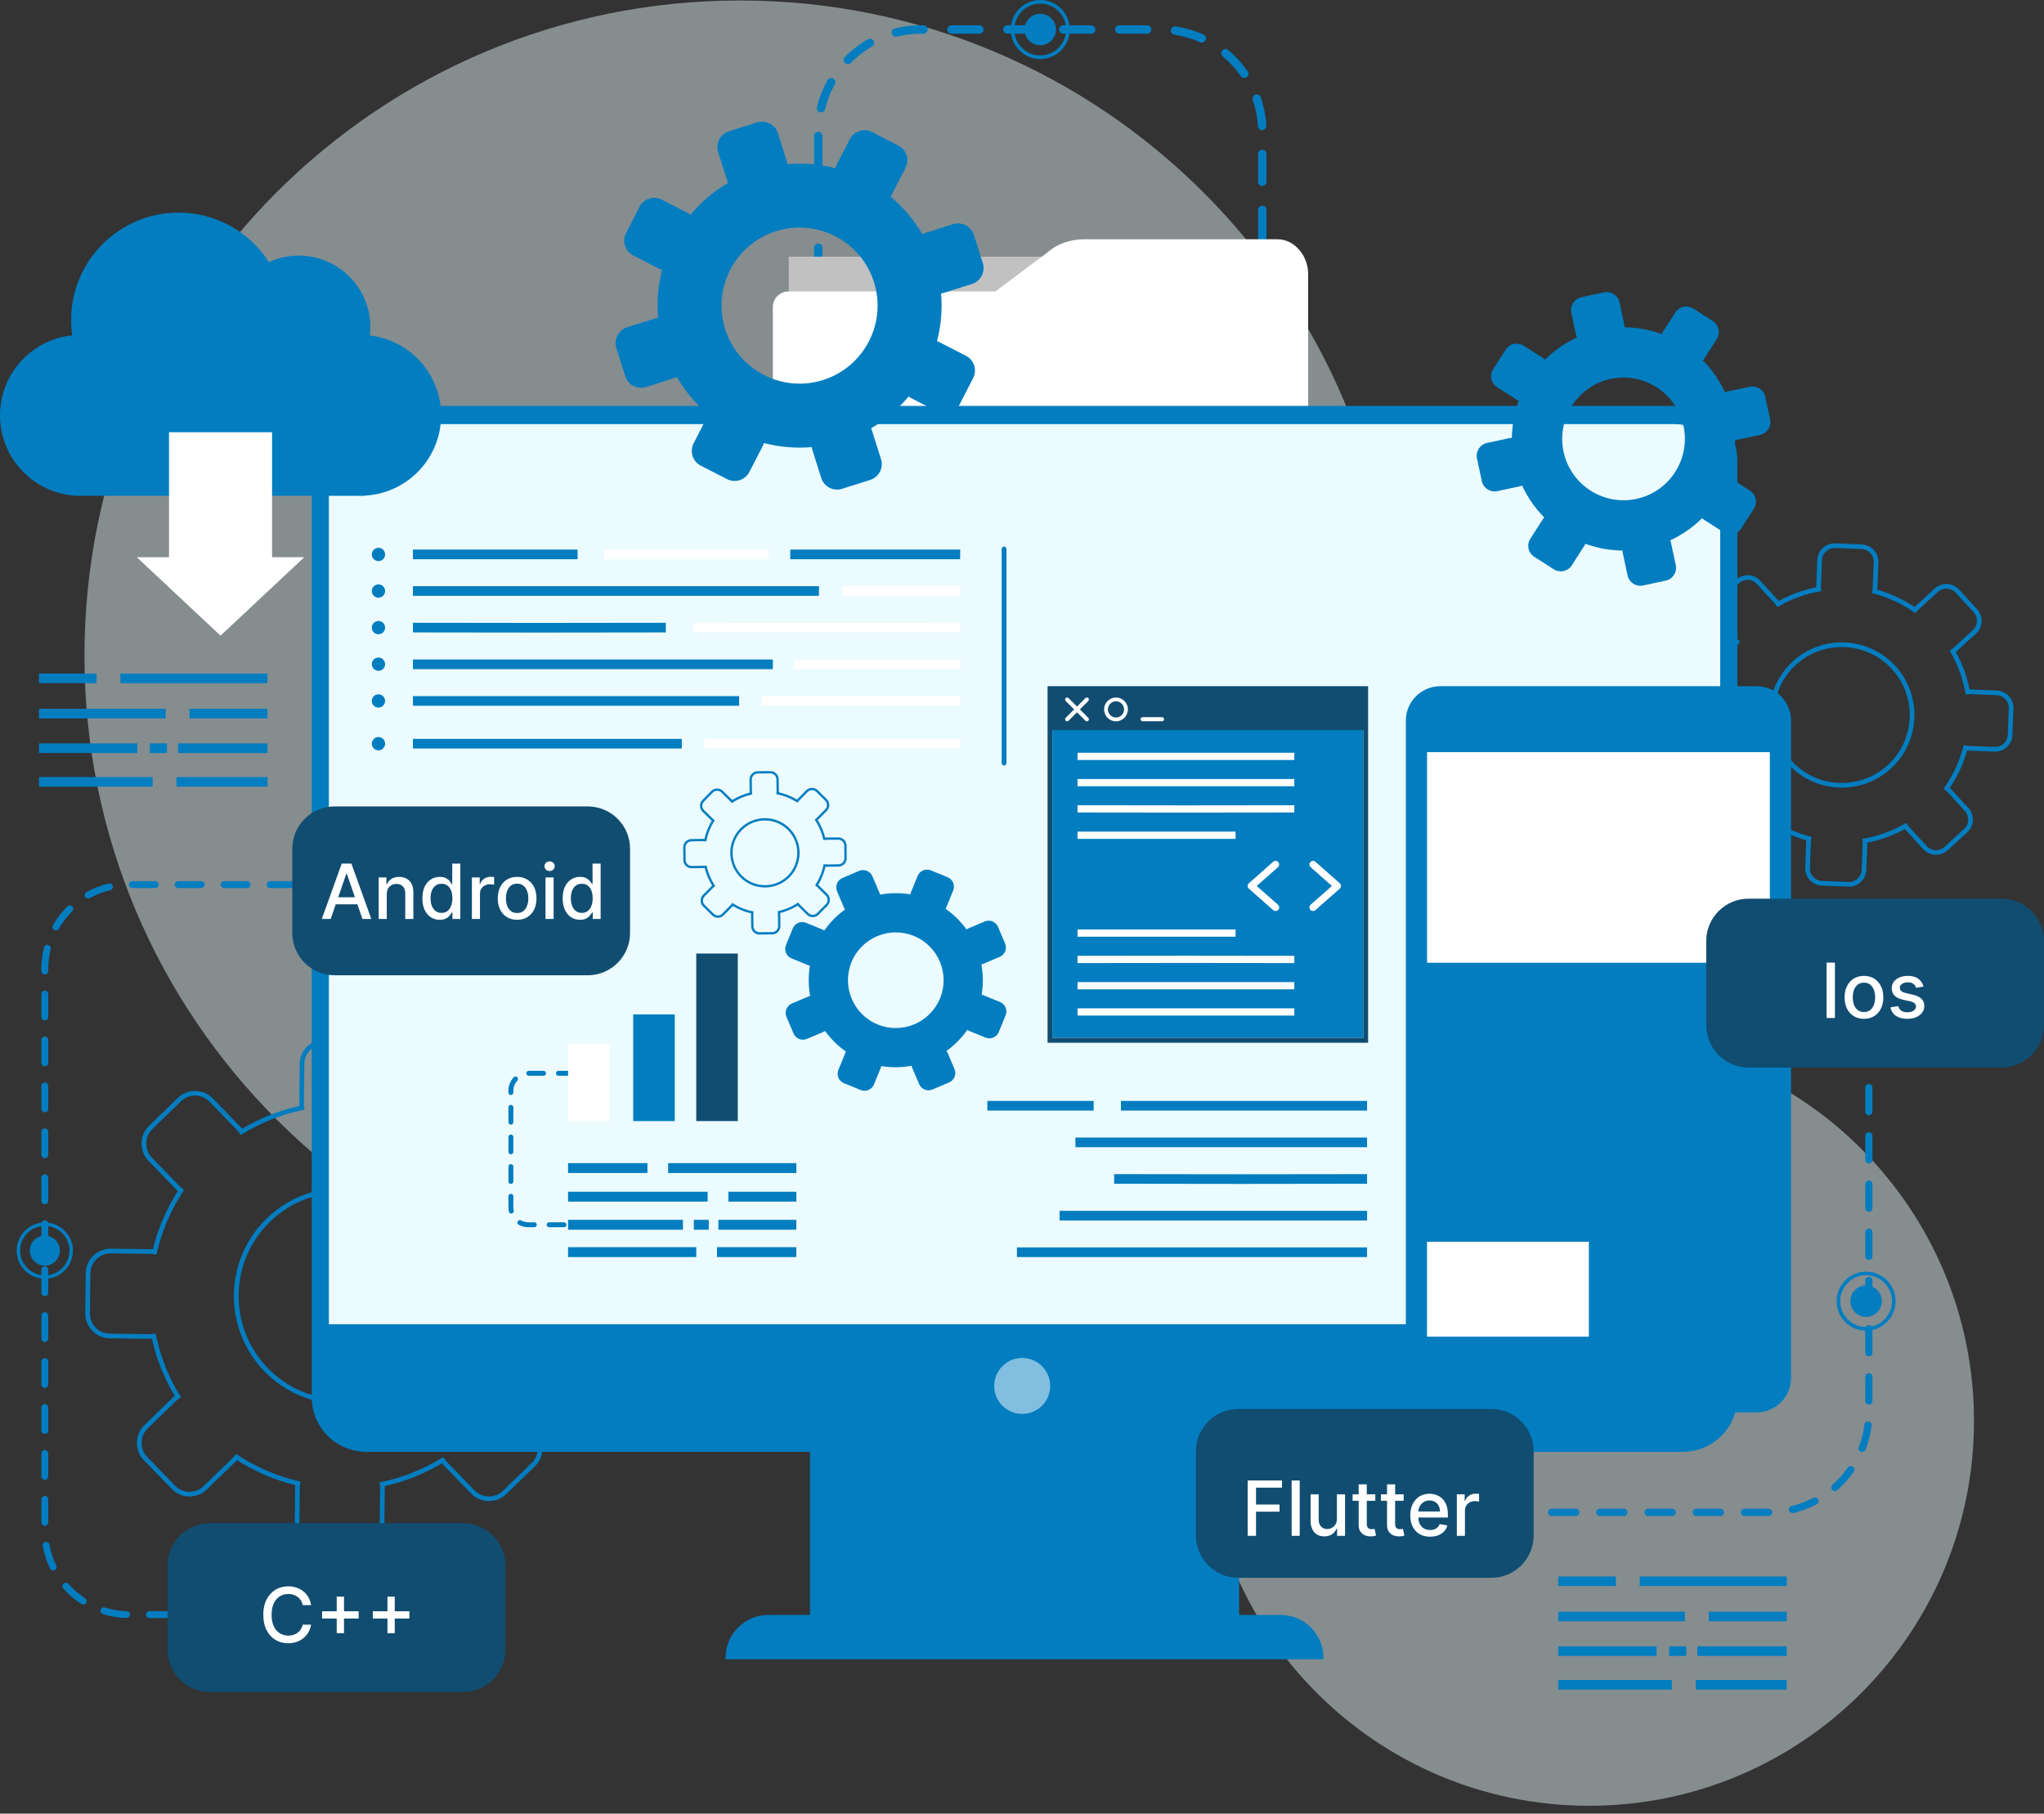 <svg width="151" height="134" viewBox="0 0 151 134" fill="none" xmlns="http://www.w3.org/2000/svg">
<rect x="0" y="0" width="151" height="134" fill="#333333" stroke="none"/>
<g opacity="0.45">
<path d="M117.394 133.42C133.098 133.42 145.828 120.689 145.828 104.985C145.828 89.281 133.098 76.551 117.394 76.551C101.69 76.551 88.959 89.281 88.959 104.985C88.959 120.689 101.69 133.42 117.394 133.42Z" fill="#EBFBFF"/>
<path d="M54.665 96.885C81.41 96.885 103.09 75.205 103.09 48.46C103.09 21.716 81.41 0.035 54.665 0.035C27.921 0.035 6.24 21.716 6.24 48.46C6.24 75.205 27.921 96.885 54.665 96.885Z" fill="#EBFBFF"/>
</g>
<path d="M143.042 43.608L141.597 44.932C141.548 44.976 141.506 45.024 141.468 45.074C140.55 44.434 139.54 43.974 138.49 43.697C138.503 43.633 138.514 43.569 138.516 43.503L138.593 41.544C138.617 40.935 138.14 40.42 137.531 40.396L135.573 40.319C134.964 40.295 134.448 40.772 134.424 41.381L134.347 43.34C134.345 43.405 134.35 43.47 134.359 43.534C133.319 43.723 132.303 44.087 131.358 44.629C131.324 44.576 131.286 44.525 131.243 44.477L129.919 43.031C129.507 42.581 128.806 42.55 128.356 42.962L126.911 44.286C126.461 44.697 126.43 45.398 126.842 45.848L128.166 47.294C128.21 47.342 128.258 47.384 128.308 47.423C127.668 48.341 127.208 49.35 126.931 50.401C126.868 50.387 126.803 50.377 126.737 50.374L124.779 50.297C124.486 50.286 124.205 50.389 123.989 50.587C123.987 50.588 123.986 50.589 123.985 50.59C123.768 50.791 123.642 51.064 123.63 51.359L123.554 53.318C123.53 53.927 124.006 54.442 124.616 54.466L126.574 54.543C126.64 54.546 126.705 54.54 126.768 54.531C126.957 55.572 127.322 56.587 127.864 57.532C127.811 57.565 127.759 57.603 127.711 57.648L126.265 58.971C125.816 59.383 125.785 60.084 126.197 60.534L127.52 61.979C127.932 62.429 128.633 62.46 129.083 62.048L130.529 60.724C130.577 60.68 130.619 60.632 130.657 60.582C131.576 61.223 132.585 61.682 133.636 61.96C133.623 62.023 133.612 62.087 133.609 62.153L133.532 64.112C133.521 64.407 133.625 64.689 133.825 64.906C134.026 65.123 134.299 65.249 134.594 65.26L136.552 65.337C136.855 65.349 137.134 65.237 137.342 65.047C137.552 64.855 137.689 64.582 137.701 64.275L137.778 62.317C137.781 62.25 137.775 62.186 137.766 62.122C138.806 61.933 139.822 61.569 140.766 61.027C140.801 61.08 140.838 61.132 140.883 61.18L142.206 62.625C142.618 63.075 143.319 63.106 143.769 62.694L145.214 61.37C145.664 60.959 145.695 60.258 145.283 59.808L143.959 58.362C143.915 58.314 143.867 58.272 143.817 58.233C144.458 57.315 144.917 56.305 145.195 55.255C145.258 55.268 145.322 55.279 145.388 55.282L147.347 55.359C147.65 55.37 147.929 55.259 148.137 55.069C148.347 54.876 148.483 54.603 148.495 54.297L148.572 52.338C148.596 51.729 148.12 51.214 147.51 51.19L145.552 51.113C145.486 51.11 145.421 51.115 145.357 51.124C145.168 50.084 144.804 49.069 144.262 48.124C144.315 48.09 144.367 48.052 144.415 48.008L145.86 46.685C146.31 46.273 146.341 45.572 145.929 45.122L144.605 43.677C144.193 43.227 143.492 43.197 143.042 43.608ZM139.57 56.659C137.458 58.594 134.165 58.449 132.231 56.336C130.297 54.224 130.441 50.932 132.554 48.997C134.666 47.063 137.958 47.208 139.893 49.32C141.827 51.433 141.682 54.725 139.57 56.659Z" stroke="#027DC0" stroke-width="0.345" stroke-miterlimit="10"/>
<path d="M28.78 119.55H28.018C27.877 119.55 27.763 119.435 27.763 119.295C27.763 119.154 27.877 119.04 28.018 119.04H28.78C28.92 119.04 29.034 119.154 29.034 119.295C29.034 119.435 28.92 119.55 28.78 119.55ZM26.321 119.55H24.623C24.483 119.55 24.369 119.435 24.369 119.295C24.369 119.154 24.483 119.04 24.623 119.04H26.321C26.461 119.04 26.576 119.154 26.576 119.295C26.576 119.435 26.461 119.55 26.321 119.55ZM22.926 119.55H21.228C21.088 119.55 20.974 119.435 20.974 119.295C20.974 119.154 21.088 119.04 21.228 119.04H22.926C23.067 119.04 23.181 119.154 23.181 119.295C23.181 119.435 23.067 119.55 22.926 119.55ZM19.531 119.55H17.834C17.693 119.55 17.579 119.435 17.579 119.295C17.579 119.154 17.693 119.04 17.834 119.04H19.531C19.672 119.04 19.786 119.154 19.786 119.295C19.786 119.435 19.672 119.55 19.531 119.55ZM16.136 119.55H14.438C14.298 119.55 14.184 119.435 14.184 119.295C14.184 119.154 14.298 119.04 14.438 119.04H16.136C16.277 119.04 16.391 119.154 16.391 119.295C16.391 119.435 16.277 119.55 16.136 119.55ZM12.741 119.55H11.044C10.903 119.55 10.789 119.435 10.789 119.295C10.789 119.154 10.903 119.04 11.044 119.04H12.741C12.882 119.04 12.996 119.154 12.996 119.295C12.996 119.435 12.882 119.55 12.741 119.55ZM9.346 119.547C9.344 119.547 9.342 119.547 9.339 119.547C8.747 119.53 8.163 119.434 7.602 119.259C7.467 119.218 7.393 119.075 7.434 118.94C7.476 118.806 7.617 118.731 7.753 118.773C8.27 118.934 8.808 119.023 9.353 119.038C9.494 119.042 9.605 119.159 9.601 119.3C9.597 119.437 9.484 119.547 9.346 119.547ZM6.146 118.552C6.098 118.552 6.05 118.539 6.007 118.511C5.514 118.191 5.065 117.804 4.674 117.361C4.581 117.256 4.591 117.095 4.696 117.002C4.801 116.909 4.962 116.918 5.055 117.024C5.416 117.432 5.829 117.788 6.285 118.083C6.402 118.16 6.436 118.318 6.359 118.436C6.311 118.511 6.229 118.552 6.146 118.552ZM3.927 116.039C3.832 116.039 3.741 115.986 3.697 115.895C3.441 115.363 3.258 114.799 3.155 114.219C3.13 114.081 3.222 113.949 3.361 113.924C3.498 113.901 3.631 113.991 3.656 114.13C3.751 114.664 3.919 115.183 4.156 115.673C4.217 115.8 4.164 115.952 4.037 116.013C4.002 116.031 3.964 116.039 3.927 116.039ZM3.309 112.738C3.169 112.738 3.055 112.624 3.055 112.483V110.786C3.055 110.645 3.169 110.531 3.309 110.531C3.45 110.531 3.564 110.645 3.564 110.786V112.483C3.564 112.624 3.45 112.738 3.309 112.738ZM3.309 109.343C3.169 109.343 3.055 109.229 3.055 109.088V107.391C3.055 107.25 3.169 107.136 3.309 107.136C3.45 107.136 3.564 107.25 3.564 107.391V109.088C3.564 109.229 3.45 109.343 3.309 109.343ZM3.309 105.948C3.169 105.948 3.055 105.834 3.055 105.693V103.996C3.055 103.855 3.169 103.741 3.309 103.741C3.45 103.741 3.564 103.855 3.564 103.996V105.693C3.564 105.834 3.45 105.948 3.309 105.948ZM3.309 102.553C3.169 102.553 3.055 102.439 3.055 102.298V100.601C3.055 100.46 3.169 100.346 3.309 100.346C3.45 100.346 3.564 100.46 3.564 100.601V102.298C3.564 102.439 3.45 102.553 3.309 102.553ZM3.309 99.158C3.169 99.158 3.055 99.044 3.055 98.903V97.206C3.055 97.065 3.169 96.951 3.309 96.951C3.45 96.951 3.564 97.065 3.564 97.206V98.903C3.564 99.044 3.45 99.158 3.309 99.158ZM3.309 95.763C3.169 95.763 3.055 95.649 3.055 95.509V93.811C3.055 93.671 3.169 93.556 3.309 93.556C3.45 93.556 3.564 93.671 3.564 93.811V95.509C3.564 95.65 3.45 95.763 3.309 95.763ZM3.309 92.368C3.169 92.368 3.055 92.254 3.055 92.114V90.416C3.055 90.276 3.169 90.162 3.309 90.162C3.45 90.162 3.564 90.276 3.564 90.416V92.114C3.564 92.255 3.45 92.368 3.309 92.368ZM3.309 88.974C3.169 88.974 3.055 88.86 3.055 88.719V87.022C3.055 86.881 3.169 86.767 3.309 86.767C3.45 86.767 3.564 86.881 3.564 87.022V88.719C3.564 88.86 3.45 88.974 3.309 88.974ZM3.309 85.579C3.169 85.579 3.055 85.465 3.055 85.324V83.627C3.055 83.486 3.169 83.372 3.309 83.372C3.45 83.372 3.564 83.486 3.564 83.627V85.324C3.564 85.465 3.45 85.579 3.309 85.579ZM3.309 82.184C3.169 82.184 3.055 82.07 3.055 81.929V80.232C3.055 80.091 3.169 79.977 3.309 79.977C3.45 79.977 3.564 80.091 3.564 80.232V81.929C3.564 82.07 3.45 82.184 3.309 82.184ZM3.309 78.789C3.169 78.789 3.055 78.675 3.055 78.534V76.837C3.055 76.696 3.169 76.582 3.309 76.582C3.45 76.582 3.564 76.696 3.564 76.837V78.534C3.564 78.675 3.45 78.789 3.309 78.789ZM3.309 75.394C3.169 75.394 3.055 75.28 3.055 75.139V73.442C3.055 73.301 3.169 73.187 3.309 73.187C3.45 73.187 3.564 73.301 3.564 73.442V75.139C3.564 75.28 3.45 75.394 3.309 75.394ZM3.309 71.999C3.169 71.999 3.055 71.885 3.055 71.745V71.573C3.055 71.041 3.119 70.512 3.247 70.001C3.281 69.865 3.422 69.782 3.556 69.816C3.692 69.85 3.775 69.988 3.741 70.124C3.624 70.595 3.564 71.082 3.564 71.573V71.744C3.564 71.885 3.45 71.999 3.309 71.999ZM4.125 68.748C4.082 68.748 4.039 68.737 3.999 68.715C3.877 68.645 3.834 68.489 3.904 68.367C4.196 67.856 4.557 67.386 4.977 66.971C5.078 66.872 5.238 66.873 5.337 66.973C5.436 67.073 5.436 67.234 5.335 67.333C4.948 67.716 4.615 68.149 4.346 68.619C4.299 68.702 4.213 68.748 4.125 68.748ZM6.51 66.391C6.42 66.391 6.333 66.344 6.287 66.261C6.219 66.138 6.263 65.983 6.386 65.914C6.902 65.627 7.455 65.413 8.029 65.277C8.167 65.246 8.302 65.329 8.335 65.466C8.367 65.603 8.283 65.74 8.146 65.773C7.618 65.898 7.109 66.095 6.633 66.359C6.594 66.381 6.552 66.391 6.51 66.391ZM48.812 65.613H47.115C46.974 65.613 46.86 65.499 46.86 65.358C46.86 65.218 46.974 65.103 47.115 65.103H48.812C48.953 65.103 49.067 65.218 49.067 65.358C49.067 65.499 48.953 65.613 48.812 65.613ZM45.418 65.613H43.72C43.58 65.613 43.466 65.499 43.466 65.358C43.466 65.218 43.58 65.103 43.72 65.103H45.418C45.559 65.103 45.673 65.218 45.673 65.358C45.672 65.499 45.558 65.613 45.418 65.613ZM42.023 65.613H40.325C40.185 65.613 40.071 65.499 40.071 65.358C40.071 65.218 40.185 65.103 40.325 65.103H42.023C42.163 65.103 42.278 65.218 42.278 65.358C42.277 65.499 42.163 65.613 42.023 65.613ZM38.628 65.613H36.931C36.79 65.613 36.676 65.499 36.676 65.358C36.676 65.218 36.79 65.103 36.931 65.103H38.628C38.769 65.103 38.883 65.218 38.883 65.358C38.883 65.499 38.769 65.613 38.628 65.613ZM35.233 65.613H33.536C33.395 65.613 33.281 65.499 33.281 65.358C33.281 65.218 33.395 65.103 33.536 65.103H35.233C35.374 65.103 35.488 65.218 35.488 65.358C35.488 65.499 35.374 65.613 35.233 65.613ZM31.838 65.613H30.141C30 65.613 29.886 65.499 29.886 65.358C29.886 65.218 30 65.103 30.141 65.103H31.838C31.979 65.103 32.093 65.218 32.093 65.358C32.093 65.499 31.979 65.613 31.838 65.613ZM28.443 65.613H26.746C26.605 65.613 26.491 65.499 26.491 65.358C26.491 65.218 26.605 65.103 26.746 65.103H28.443C28.584 65.103 28.698 65.218 28.698 65.358C28.698 65.499 28.584 65.613 28.443 65.613ZM25.048 65.613H23.351C23.21 65.613 23.096 65.499 23.096 65.358C23.096 65.218 23.21 65.103 23.351 65.103H25.048C25.189 65.103 25.303 65.218 25.303 65.358C25.303 65.499 25.189 65.613 25.048 65.613ZM21.653 65.613H19.956C19.815 65.613 19.701 65.499 19.701 65.358C19.701 65.218 19.815 65.103 19.956 65.103H21.653C21.794 65.103 21.908 65.218 21.908 65.358C21.908 65.499 21.794 65.613 21.653 65.613ZM18.258 65.613H16.561C16.42 65.613 16.306 65.499 16.306 65.358C16.306 65.218 16.42 65.103 16.561 65.103H18.258C18.399 65.103 18.513 65.218 18.513 65.358C18.513 65.499 18.399 65.613 18.258 65.613ZM14.864 65.613H13.166C13.025 65.613 12.911 65.499 12.911 65.358C12.911 65.218 13.025 65.103 13.166 65.103H14.864C15.004 65.103 15.118 65.218 15.118 65.358C15.118 65.499 15.004 65.613 14.864 65.613ZM11.469 65.613H9.771C9.63 65.613 9.516 65.499 9.516 65.358C9.516 65.218 9.63 65.103 9.771 65.103H11.469C11.609 65.103 11.723 65.218 11.723 65.358C11.723 65.499 11.609 65.613 11.469 65.613Z" fill="#027DC0"/>
<path d="M3.311 93.512C3.923 93.512 4.42 93.015 4.42 92.402C4.42 91.79 3.923 91.293 3.311 91.293C2.698 91.293 2.201 91.79 2.201 92.402C2.201 93.015 2.698 93.512 3.311 93.512Z" fill="#027DC0"/>
<path d="M3.31 94.483C2.163 94.483 1.23 93.55 1.23 92.404C1.23 91.257 2.163 90.324 3.31 90.324C4.456 90.324 5.389 91.257 5.389 92.404C5.389 93.55 4.456 94.483 3.31 94.483ZM3.31 90.579C2.304 90.579 1.485 91.397 1.485 92.403C1.485 93.409 2.304 94.228 3.31 94.228C4.316 94.228 5.134 93.409 5.134 92.403C5.134 91.397 4.316 90.579 3.31 90.579Z" fill="#027DC0"/>
<path d="M60.452 57.852C60.282 57.852 60.143 57.713 60.143 57.542V55.477C60.143 55.306 60.282 55.167 60.452 55.167C60.623 55.167 60.762 55.306 60.762 55.477V57.542C60.762 57.713 60.623 57.852 60.452 57.852ZM60.452 53.721C60.282 53.721 60.143 53.582 60.143 53.411V51.346C60.143 51.175 60.282 51.036 60.452 51.036C60.623 51.036 60.762 51.175 60.762 51.346V53.411C60.762 53.582 60.623 53.721 60.452 53.721ZM60.452 49.59C60.282 49.59 60.143 49.452 60.143 49.281V47.215C60.143 47.044 60.282 46.906 60.452 46.906C60.623 46.906 60.762 47.044 60.762 47.215V49.281C60.762 49.452 60.623 49.59 60.452 49.59ZM60.452 45.46C60.282 45.46 60.143 45.321 60.143 45.15V43.085C60.143 42.914 60.282 42.775 60.452 42.775C60.623 42.775 60.762 42.914 60.762 43.085V45.15C60.762 45.321 60.623 45.46 60.452 45.46ZM60.452 41.33C60.282 41.33 60.143 41.191 60.143 41.02V38.955C60.143 38.783 60.282 38.645 60.452 38.645C60.623 38.645 60.762 38.783 60.762 38.955V41.02C60.762 41.191 60.623 41.33 60.452 41.33ZM60.452 37.199C60.282 37.199 60.143 37.06 60.143 36.889V34.824C60.143 34.653 60.282 34.514 60.452 34.514C60.623 34.514 60.762 34.653 60.762 34.824V36.889C60.762 37.06 60.623 37.199 60.452 37.199ZM93.251 33.478C93.08 33.478 92.941 33.34 92.941 33.169V32.022C92.941 31.851 93.08 31.712 93.251 31.712C93.422 31.712 93.561 31.851 93.561 32.022V33.169C93.561 33.34 93.422 33.478 93.251 33.478ZM60.452 33.069C60.282 33.069 60.143 32.93 60.143 32.759V30.694C60.143 30.523 60.282 30.384 60.452 30.384C60.623 30.384 60.762 30.523 60.762 30.694V32.759C60.762 32.93 60.623 33.069 60.452 33.069ZM93.251 30.267C93.08 30.267 92.941 30.128 92.941 29.957V27.892C92.941 27.721 93.08 27.582 93.251 27.582C93.422 27.582 93.561 27.721 93.561 27.892V29.957C93.561 30.128 93.422 30.267 93.251 30.267ZM60.452 28.938C60.282 28.938 60.143 28.799 60.143 28.628V26.563C60.143 26.392 60.282 26.253 60.452 26.253C60.623 26.253 60.762 26.392 60.762 26.563V28.628C60.762 28.799 60.623 28.938 60.452 28.938ZM93.251 26.136C93.08 26.136 92.941 25.997 92.941 25.826V23.761C92.941 23.59 93.08 23.451 93.251 23.451C93.422 23.451 93.561 23.59 93.561 23.761V25.826C93.561 25.998 93.422 26.136 93.251 26.136ZM60.452 24.808C60.282 24.808 60.143 24.669 60.143 24.498V22.432C60.143 22.261 60.282 22.122 60.452 22.122C60.623 22.122 60.762 22.261 60.762 22.432V24.498C60.762 24.669 60.623 24.808 60.452 24.808ZM93.251 22.006C93.08 22.006 92.941 21.867 92.941 21.696V19.631C92.941 19.46 93.08 19.321 93.251 19.321C93.422 19.321 93.561 19.46 93.561 19.631V21.696C93.561 21.867 93.422 22.006 93.251 22.006ZM60.452 20.677C60.282 20.677 60.143 20.538 60.143 20.367V18.302C60.143 18.131 60.282 17.992 60.452 17.992C60.623 17.992 60.762 18.131 60.762 18.302V20.367C60.762 20.538 60.623 20.677 60.452 20.677ZM93.251 17.875C93.08 17.875 92.941 17.736 92.941 17.565V15.5C92.941 15.329 93.08 15.19 93.251 15.19C93.422 15.19 93.561 15.329 93.561 15.5V17.565C93.561 17.737 93.422 17.875 93.251 17.875ZM60.452 16.547C60.282 16.547 60.143 16.408 60.143 16.237V14.171C60.143 14.001 60.282 13.862 60.452 13.862C60.623 13.862 60.762 14.001 60.762 14.171V16.237C60.762 16.408 60.623 16.547 60.452 16.547ZM93.251 13.745C93.08 13.745 92.941 13.606 92.941 13.435V11.37C92.941 11.199 93.08 11.06 93.251 11.06C93.422 11.06 93.561 11.199 93.561 11.37V13.435C93.561 13.606 93.422 13.745 93.251 13.745ZM60.452 12.416C60.282 12.416 60.143 12.277 60.143 12.106V10.041C60.143 9.87 60.282 9.731 60.452 9.731C60.623 9.731 60.762 9.87 60.762 10.041V12.106C60.762 12.277 60.623 12.416 60.452 12.416ZM93.238 9.615C93.075 9.615 92.938 9.487 92.929 9.322C92.891 8.66 92.764 8.009 92.55 7.385C92.495 7.224 92.581 7.047 92.743 6.992C92.903 6.937 93.081 7.023 93.136 7.185C93.368 7.861 93.507 8.569 93.548 9.287C93.557 9.458 93.427 9.604 93.256 9.614C93.25 9.614 93.244 9.615 93.238 9.615ZM60.656 8.302C60.632 8.302 60.609 8.299 60.584 8.294C60.418 8.254 60.315 8.087 60.355 7.921C60.52 7.222 60.781 6.549 61.13 5.922C61.212 5.772 61.402 5.719 61.551 5.802C61.7 5.885 61.754 6.074 61.671 6.224C61.35 6.801 61.11 7.42 60.957 8.064C60.924 8.206 60.796 8.302 60.656 8.302ZM91.917 5.758C91.818 5.758 91.722 5.712 91.661 5.625C91.285 5.08 90.837 4.59 90.329 4.167C90.198 4.057 90.18 3.862 90.289 3.731C90.399 3.599 90.594 3.582 90.725 3.691C91.276 4.15 91.762 4.682 92.171 5.272C92.268 5.413 92.233 5.606 92.092 5.704C92.039 5.741 91.977 5.758 91.917 5.758ZM62.635 4.736C62.557 4.736 62.478 4.706 62.417 4.646C62.296 4.526 62.295 4.33 62.415 4.208C62.92 3.697 63.492 3.257 64.113 2.902C64.261 2.817 64.451 2.869 64.536 3.018C64.621 3.166 64.569 3.355 64.421 3.44C63.848 3.768 63.321 4.173 62.855 4.644C62.795 4.705 62.715 4.736 62.635 4.736ZM88.782 3.147C88.74 3.147 88.697 3.139 88.656 3.121C88.052 2.85 87.415 2.664 86.761 2.567C86.591 2.542 86.474 2.384 86.5 2.215C86.525 2.046 86.681 1.925 86.852 1.954C87.562 2.059 88.254 2.261 88.909 2.555C89.066 2.625 89.135 2.808 89.066 2.964C89.014 3.079 88.9 3.147 88.782 3.147ZM66.176 2.714C66.037 2.714 65.911 2.619 65.876 2.479C65.834 2.313 65.935 2.145 66.101 2.103C66.722 1.948 67.366 1.869 68.013 1.869H68.222C68.393 1.869 68.532 2.008 68.532 2.179C68.532 2.35 68.393 2.489 68.222 2.489H68.013C67.417 2.489 66.824 2.561 66.251 2.704C66.226 2.71 66.201 2.714 66.176 2.714ZM84.745 2.489H82.679C82.508 2.489 82.37 2.35 82.37 2.179C82.37 2.008 82.508 1.869 82.679 1.869H84.745C84.915 1.869 85.054 2.008 85.054 2.179C85.054 2.35 84.915 2.489 84.745 2.489ZM80.614 2.489H78.549C78.378 2.489 78.239 2.35 78.239 2.179C78.239 2.008 78.378 1.869 78.549 1.869H80.614C80.785 1.869 80.924 2.008 80.924 2.179C80.924 2.35 80.785 2.489 80.614 2.489ZM76.483 2.489H74.418C74.247 2.489 74.108 2.35 74.108 2.179C74.108 2.008 74.247 1.869 74.418 1.869H76.483C76.654 1.869 76.793 2.008 76.793 2.179C76.793 2.35 76.655 2.489 76.483 2.489ZM72.353 2.489H70.288C70.117 2.489 69.978 2.35 69.978 2.179C69.978 2.008 70.117 1.869 70.288 1.869H72.353C72.524 1.869 72.663 2.008 72.663 2.179C72.663 2.35 72.524 2.489 72.353 2.489Z" fill="#027DC0"/>
<path d="M76.847 3.345C77.49 3.345 78.011 2.824 78.011 2.182C78.011 1.539 77.49 1.018 76.847 1.018C76.205 1.018 75.684 1.539 75.684 2.182C75.684 2.824 76.205 3.345 76.847 3.345Z" fill="#027DC0"/>
<path d="M76.849 4.363C75.647 4.363 74.668 3.384 74.668 2.181C74.668 0.978 75.647 0 76.849 0C78.052 0 79.031 0.978 79.031 2.181C79.031 3.384 78.052 4.363 76.849 4.363ZM76.849 0.267C75.794 0.267 74.935 1.126 74.935 2.181C74.935 3.237 75.794 4.096 76.849 4.096C77.905 4.096 78.764 3.237 78.764 2.181C78.764 1.126 77.905 0.267 76.849 0.267Z" fill="#027DC0"/>
<path d="M78.244 18.963H58.27V22.378H78.244V18.963Z" fill="#C1C1C1"/>
<path d="M94.381 17.678H80.103C79.064 17.678 78.078 18.026 77.41 18.631L73.531 21.533H58.25C57.612 21.533 57.094 22.051 57.094 22.69V43.839C57.094 44.478 57.612 44.996 58.25 44.996H95.483C96.121 44.996 96.639 44.478 96.639 43.839V23.406V22.69V20.248C96.639 18.89 95.628 17.678 94.381 17.678Z" fill="white"/>
<path d="M35.371 81.588L33.254 83.641C33.183 83.71 33.121 83.784 33.066 83.861C31.657 82.937 30.119 82.288 28.527 81.916C28.545 81.82 28.558 81.723 28.558 81.624L28.59 78.675C28.6 77.757 27.862 77.002 26.944 76.993L23.994 76.961C23.077 76.951 22.322 77.69 22.312 78.608L22.281 81.557C22.28 81.656 22.291 81.753 22.306 81.849C20.749 82.178 19.237 82.77 17.84 83.625C17.787 83.546 17.727 83.471 17.659 83.4L15.606 81.283C14.967 80.624 13.912 80.607 13.253 81.246L11.135 83.299C10.476 83.938 10.46 84.994 11.099 85.653L13.151 87.77C13.22 87.841 13.294 87.902 13.37 87.958C12.447 89.367 11.798 90.905 11.426 92.497C11.331 92.479 11.233 92.466 11.134 92.465L8.184 92.434C7.743 92.429 7.325 92.595 7.008 92.903C7.006 92.904 7.004 92.906 7.003 92.909C6.685 93.219 6.507 93.636 6.503 94.08L6.471 97.029C6.461 97.947 7.199 98.702 8.117 98.711L11.066 98.743C11.166 98.744 11.263 98.733 11.358 98.717C11.687 100.274 12.279 101.786 13.135 103.183C13.056 103.237 12.98 103.296 12.91 103.364L10.793 105.417C10.133 106.056 10.117 107.112 10.756 107.77L12.809 109.888C13.448 110.547 14.504 110.563 15.162 109.925L17.28 107.872C17.35 107.803 17.412 107.729 17.468 107.653C18.877 108.577 20.416 109.225 22.008 109.597C21.99 109.692 21.976 109.789 21.975 109.889L21.943 112.838C21.939 113.283 22.107 113.703 22.418 114.021C22.729 114.338 23.146 114.516 23.59 114.521L26.539 114.552C26.995 114.557 27.411 114.377 27.715 114.083C28.023 113.784 28.216 113.368 28.221 112.906L28.253 109.957C28.254 109.857 28.242 109.76 28.227 109.665C29.784 109.336 31.296 108.744 32.693 107.889C32.747 107.967 32.806 108.043 32.874 108.113L34.927 110.231C35.566 110.89 36.622 110.906 37.281 110.267L39.398 108.215C40.057 107.576 40.074 106.52 39.435 105.861L37.382 103.743C37.314 103.673 37.24 103.611 37.163 103.556C38.087 102.147 38.735 100.608 39.107 99.016C39.202 99.034 39.299 99.047 39.399 99.048L42.348 99.08C42.804 99.085 43.22 98.905 43.524 98.61C43.832 98.312 44.026 97.895 44.031 97.434L44.063 94.485C44.072 93.567 43.334 92.812 42.416 92.802L39.467 92.771C39.368 92.77 39.271 92.78 39.175 92.796C38.846 91.239 38.254 89.727 37.399 88.33C37.477 88.277 37.553 88.217 37.623 88.149L39.741 86.096C40.4 85.457 40.416 84.402 39.778 83.743L37.725 81.625C37.085 80.966 36.03 80.95 35.371 81.588ZM30.708 101.369C27.613 104.369 22.655 104.292 19.654 101.198C16.654 98.103 16.731 93.145 19.826 90.144C22.921 87.144 27.879 87.221 30.879 90.316C33.879 93.41 33.802 98.368 30.708 101.369Z" stroke="#027DC0" stroke-width="0.345" stroke-miterlimit="10"/>
<path d="M91.537 105.764H59.838V120.959H91.537V105.764Z" fill="#027DC0"/>
<path d="M128.345 34.021V103.244C128.345 105.467 126.543 107.269 124.316 107.269H27.058C24.835 107.269 23.029 105.467 23.029 103.244V34.021C23.029 31.797 24.835 29.992 27.058 29.992H124.316C126.543 29.992 128.345 31.797 128.345 34.021Z" fill="#027DC0"/>
<path opacity="0.5" d="M77.583 102.4C77.583 103.542 76.657 104.468 75.515 104.468C74.373 104.468 73.447 103.542 73.447 102.4C73.447 101.258 74.373 100.332 75.515 100.332C76.657 100.332 77.583 101.258 77.583 102.4Z" fill="white"/>
<path d="M127.081 97.838V34.796C127.081 32.885 125.585 31.336 123.74 31.336H27.636C25.791 31.336 24.295 32.885 24.295 34.796V97.838H127.081Z" fill="#EBFBFF"/>
<path d="M97.773 122.595H53.6V122.489C53.6 120.739 55.019 119.32 56.768 119.32H94.603C96.354 119.32 97.772 120.739 97.772 122.489V122.595H97.773Z" fill="#027DC0"/>
<path d="M32.584 30.69C32.584 27.639 30.283 25.128 27.323 24.789C27.346 24.59 27.36 24.388 27.36 24.182C27.36 21.257 24.989 18.885 22.064 18.885C21.28 18.885 20.538 19.06 19.869 19.366C18.459 17.167 15.995 15.709 13.189 15.709C8.808 15.709 5.256 19.261 5.256 23.642C5.256 24.028 5.285 24.407 5.338 24.778C2.34 25.081 0 27.613 0 30.691C0 33.973 2.661 36.635 5.944 36.635H26.935V36.62C30.079 36.465 32.584 33.873 32.584 30.69Z" fill="#027DC0"/>
<path d="M20.099 41.169V31.934H12.485V41.169H10.105L16.292 46.965L22.479 41.169H20.099Z" fill="white"/>
<path d="M34.204 125.019H15.511C13.782 125.019 12.381 123.618 12.381 121.89V115.673C12.381 113.944 13.782 112.543 15.511 112.543H34.204C35.933 112.543 37.334 113.944 37.334 115.673V121.89C37.334 123.618 35.933 125.019 34.204 125.019Z" fill="#114D71"/>
<path d="M43.415 72.058H24.722C22.993 72.058 21.592 70.657 21.592 68.929V62.712C21.592 60.983 22.993 59.582 24.722 59.582H43.415C45.144 59.582 46.545 60.983 46.545 62.712V68.929C46.545 70.657 45.144 72.058 43.415 72.058Z" fill="#114D71"/>
<path d="M109.282 112.007H108.392C108.245 112.007 108.125 111.887 108.125 111.74C108.125 111.592 108.245 111.473 108.392 111.473H109.282C109.43 111.473 109.549 111.592 109.549 111.74C109.549 111.887 109.43 112.007 109.282 112.007Z" fill="#027DC0"/>
<path d="M130.656 112.006H128.875C128.728 112.006 128.608 111.887 128.608 111.739C128.608 111.592 128.728 111.472 128.875 111.472H130.656C130.804 111.472 130.923 111.592 130.923 111.739C130.923 111.887 130.804 112.006 130.656 112.006ZM127.094 112.006H125.313C125.166 112.006 125.046 111.887 125.046 111.739C125.046 111.592 125.166 111.472 125.313 111.472H127.094C127.241 111.472 127.361 111.592 127.361 111.739C127.361 111.887 127.241 112.006 127.094 112.006ZM123.532 112.006H121.751C121.603 112.006 121.483 111.887 121.483 111.739C121.483 111.592 121.603 111.472 121.751 111.472H123.532C123.679 111.472 123.799 111.592 123.799 111.739C123.799 111.887 123.679 112.006 123.532 112.006ZM119.969 112.006H118.188C118.041 112.006 117.921 111.887 117.921 111.739C117.921 111.592 118.041 111.472 118.188 111.472H119.969C120.117 111.472 120.236 111.592 120.236 111.739C120.237 111.887 120.117 112.006 119.969 112.006ZM116.407 112.006H114.626C114.479 112.006 114.359 111.887 114.359 111.739C114.359 111.592 114.479 111.472 114.626 111.472H116.407C116.555 111.472 116.674 111.592 116.674 111.739C116.674 111.887 116.555 112.006 116.407 112.006ZM112.845 112.006H111.064C110.916 112.006 110.797 111.887 110.797 111.739C110.797 111.592 110.916 111.472 111.064 111.472H112.845C112.993 111.472 113.112 111.592 113.112 111.739C113.112 111.887 112.993 112.006 112.845 112.006ZM132.42 111.799C132.3 111.799 132.19 111.717 132.161 111.595C132.126 111.451 132.214 111.307 132.357 111.272C132.914 111.137 133.453 110.935 133.96 110.67C134.091 110.602 134.252 110.653 134.32 110.784C134.388 110.914 134.338 111.076 134.207 111.144C133.661 111.429 133.081 111.646 132.483 111.791C132.462 111.797 132.441 111.799 132.42 111.799ZM135.549 110.17C135.475 110.17 135.401 110.14 135.348 110.08C135.251 109.969 135.262 109.8 135.373 109.703C135.803 109.324 136.187 108.895 136.515 108.426C136.599 108.305 136.765 108.276 136.887 108.36C137.008 108.445 137.037 108.612 136.953 108.732C136.601 109.236 136.188 109.697 135.726 110.104C135.675 110.148 135.612 110.17 135.549 110.17ZM137.568 107.279C137.536 107.279 137.503 107.273 137.472 107.261C137.335 107.208 137.266 107.053 137.319 106.916C137.525 106.382 137.666 105.824 137.737 105.256C137.756 105.11 137.885 105.006 138.036 105.025C138.182 105.043 138.286 105.177 138.268 105.323C138.191 105.934 138.039 106.534 137.817 107.109C137.777 107.214 137.675 107.279 137.568 107.279ZM138.061 103.779C137.914 103.779 137.794 103.659 137.794 103.512V101.731C137.794 101.583 137.914 101.463 138.061 101.463C138.209 101.463 138.328 101.583 138.328 101.731V103.512C138.329 103.659 138.209 103.779 138.061 103.779ZM138.061 100.216C137.914 100.216 137.794 100.097 137.794 99.949V98.168C137.794 98.021 137.914 97.901 138.061 97.901C138.209 97.901 138.328 98.021 138.328 98.168V99.949C138.329 100.097 138.209 100.216 138.061 100.216ZM138.061 96.654C137.914 96.654 137.794 96.535 137.794 96.387V94.606C137.794 94.459 137.914 94.339 138.061 94.339C138.209 94.339 138.328 94.459 138.328 94.606V96.387C138.329 96.535 138.209 96.654 138.061 96.654ZM138.061 93.092C137.914 93.092 137.794 92.973 137.794 92.825V91.044C137.794 90.896 137.914 90.777 138.061 90.777C138.209 90.777 138.328 90.896 138.328 91.044V92.825C138.329 92.972 138.209 93.092 138.061 93.092ZM138.061 89.53C137.914 89.53 137.794 89.41 137.794 89.263V87.482C137.794 87.334 137.914 87.215 138.061 87.215C138.209 87.215 138.328 87.334 138.328 87.482V89.263C138.329 89.41 138.209 89.53 138.061 89.53ZM138.061 85.968C137.914 85.968 137.794 85.848 137.794 85.701V83.92C137.794 83.772 137.914 83.653 138.061 83.653C138.209 83.653 138.328 83.772 138.328 83.92V85.701C138.329 85.848 138.209 85.968 138.061 85.968ZM138.061 82.405C137.914 82.405 137.794 82.286 137.794 82.138V80.357C137.794 80.209 137.914 80.09 138.061 80.09C138.209 80.09 138.328 80.209 138.328 80.357V82.138C138.329 82.286 138.209 82.405 138.061 82.405Z" fill="#027DC0"/>
<path d="M138.061 78.835C137.913 78.835 137.794 78.715 137.794 78.567V77.944H137.57C137.422 77.944 137.303 77.825 137.303 77.677C137.303 77.53 137.422 77.41 137.57 77.41H138.061C138.209 77.41 138.328 77.53 138.328 77.677V78.567C138.328 78.715 138.209 78.835 138.061 78.835Z" fill="#027DC0"/>
<path d="M129.771 50.701H106.401C104.996 50.701 103.857 51.84 103.857 53.245V101.811C103.857 103.216 104.996 104.354 106.401 104.354H129.771C131.176 104.354 132.314 103.216 132.314 101.811V53.245C132.314 51.84 131.176 50.701 129.771 50.701Z" fill="#027DC0"/>
<path d="M123.312 53.501H110.457C110.234 53.501 110.053 53.32 110.053 53.097V53.045C110.053 52.822 110.234 52.641 110.457 52.641H123.312C123.535 52.641 123.716 52.822 123.716 53.045V53.097C123.716 53.32 123.535 53.501 123.312 53.501Z" fill="#027DC0"/>
<path d="M126.12 53.069C126.12 53.306 125.927 53.499 125.69 53.499C125.452 53.499 125.26 53.306 125.26 53.069C125.26 52.831 125.452 52.639 125.69 52.639C125.927 52.639 126.12 52.831 126.12 53.069Z" fill="#027DC0"/>
<path d="M130.748 55.572H105.424V71.133H130.748V55.572Z" fill="white"/>
<path d="M122.891 62.075L121.034 64.296L116.23 58.549L108.197 68.158H117.806H124.262H127.976L122.891 62.075Z" fill="white"/>
<path d="M117.378 91.746H105.422V98.759H117.378V91.746Z" fill="white"/>
<path d="M113.67 94.472L112.793 95.52L110.525 92.807L106.732 97.343H111.269H114.317H116.07L113.67 94.472Z" fill="white"/>
<path d="M117.374 75.139H105.418V75.81H117.374V75.139Z" fill="#027DC0"/>
<path d="M117.374 73.734H105.418V74.406H117.374V73.734Z" fill="#027DC0"/>
<path d="M112.978 76.516H105.418V77.187H112.978V76.516Z" fill="#027DC0"/>
<path d="M117.374 76.516H113.516V77.187H117.374V76.516Z" fill="#027DC0"/>
<path d="M115.996 77.889H105.418V78.56H115.996V77.889Z" fill="#027DC0"/>
<path d="M109.092 79.299H105.418V79.971H109.092V79.299Z" fill="#027DC0"/>
<path d="M112.374 79.299H109.729V79.971H112.374V79.299Z" fill="#027DC0"/>
<path d="M130.751 84.543H118.795V85.215H130.751V84.543Z" fill="#027DC0"/>
<path d="M130.749 83.137H118.793V83.808H130.749V83.137Z" fill="#027DC0"/>
<path d="M126.355 85.92H118.795V86.592H126.355V85.92Z" fill="#027DC0"/>
<path d="M130.751 85.92H126.893V86.592H130.751V85.92Z" fill="#027DC0"/>
<path d="M129.373 87.291H118.795V87.963H129.373V87.291Z" fill="#027DC0"/>
<path d="M122.469 88.705H118.795V89.377H122.469V88.705Z" fill="#027DC0"/>
<path d="M125.748 88.705H123.102V89.377H125.748V88.705Z" fill="#027DC0"/>
<path d="M130.749 75.139H118.793V75.81H130.749V75.139Z" fill="#027DC0"/>
<path d="M130.749 73.734H118.793V74.406H130.749V73.734Z" fill="#027DC0"/>
<path d="M126.353 76.516H118.793V77.187H126.353V76.516Z" fill="#027DC0"/>
<path d="M130.751 76.516H126.893V77.187H130.751V76.516Z" fill="#027DC0"/>
<path d="M130.749 77.889H118.793V78.56H130.749V77.889Z" fill="#027DC0"/>
<path d="M122.467 79.299H118.793V79.971H122.467V79.299Z" fill="#027DC0"/>
<path d="M130.75 79.299H123.102V79.971H130.75V79.299Z" fill="#027DC0"/>
<path d="M117.374 84.545H105.418V85.217H117.374V84.545Z" fill="#027DC0"/>
<path d="M117.374 83.139H105.418V83.81H117.374V83.139Z" fill="#027DC0"/>
<path d="M117.374 85.92H105.418V86.592H117.374V85.92Z" fill="#027DC0"/>
<path d="M117.374 87.293H105.418V87.965H117.374V87.293Z" fill="#027DC0"/>
<path d="M117.374 88.703H105.418V89.375H117.374V88.703Z" fill="#027DC0"/>
<path d="M130.749 93.381H118.793V94.053H130.749V93.381Z" fill="#027DC0"/>
<path d="M130.749 91.975H118.793V92.646H130.749V91.975Z" fill="#027DC0"/>
<path d="M130.749 94.756H123.189V95.428H130.749V94.756Z" fill="#027DC0"/>
<path d="M122.651 94.756H118.793V95.428H122.651V94.756Z" fill="#027DC0"/>
<path d="M127.973 96.131H118.793V96.803H127.973V96.131Z" fill="#027DC0"/>
<path d="M130.747 96.131H128.609V96.803H130.747V96.131Z" fill="#027DC0"/>
<path d="M130.749 97.541H121.93V98.213H130.749V97.541Z" fill="#027DC0"/>
<path d="M121.439 97.541H118.793V98.213H121.439V97.541Z" fill="#027DC0"/>
<path d="M110.169 116.578H91.476C89.747 116.578 88.346 115.177 88.346 113.448V107.231C88.346 105.503 89.747 104.102 91.476 104.102H110.169C111.898 104.102 113.299 105.503 113.299 107.231V113.448C113.299 115.177 111.898 116.578 110.169 116.578Z" fill="#114D71"/>
<path d="M139.023 96.135C139.023 96.777 138.502 97.299 137.859 97.299C137.216 97.299 136.695 96.777 136.695 96.135C136.695 95.492 137.216 94.971 137.859 94.971C138.502 94.971 139.023 95.492 139.023 96.135Z" fill="#027DC0"/>
<path d="M137.859 98.316C136.656 98.316 135.678 97.337 135.678 96.135C135.678 94.932 136.657 93.953 137.859 93.953C139.062 93.953 140.04 94.932 140.04 96.135C140.041 97.337 139.062 98.316 137.859 98.316ZM137.859 94.22C136.803 94.22 135.945 95.079 135.945 96.134C135.945 97.189 136.804 98.048 137.859 98.048C138.915 98.048 139.773 97.189 139.773 96.134C139.773 95.079 138.915 94.22 137.859 94.22Z" fill="#027DC0"/>
<path d="M147.87 78.875H129.177C127.448 78.875 126.047 77.474 126.047 75.745V69.528C126.047 67.8 127.448 66.398 129.177 66.398H147.87C149.599 66.398 151 67.8 151 69.528V75.745C151 77.474 149.599 78.875 147.87 78.875Z" fill="#114D71"/>
<path d="M80.793 81.342H72.941V82.054H80.793V81.342Z" fill="#027DC0"/>
<path d="M100.992 81.342H82.809V82.054H100.992V81.342Z" fill="#027DC0"/>
<path d="M91.672 87.474C88.55 87.474 85.422 87.47 82.309 87.462L82.31 86.75C88.537 86.765 94.821 86.765 100.99 86.75L100.992 87.462C97.907 87.47 94.793 87.474 91.672 87.474Z" fill="#027DC0"/>
<path d="M100.99 84.047H79.447V84.759H100.99V84.047Z" fill="#027DC0"/>
<path d="M100.993 89.463H78.277V90.175H100.993V89.463Z" fill="#027DC0"/>
<path d="M100.991 92.166H75.125V92.878H100.991V92.166Z" fill="#027DC0"/>
<path d="M42.667 40.605H30.506V41.318H42.667V40.605Z" fill="#027DC0"/>
<path d="M70.931 40.605H58.381V41.318H70.931V40.605Z" fill="#027DC0"/>
<path d="M70.93 43.309H62.225V44.021H70.93V43.309Z" fill="white"/>
<path d="M70.931 48.727H58.645V49.439H70.931V48.727Z" fill="white"/>
<path d="M70.933 51.432H56.24V52.144H70.933V51.432Z" fill="white"/>
<path d="M70.931 54.59H52.031V55.302H70.931V54.59Z" fill="white"/>
<path d="M56.8 40.605H44.639V41.318H56.8V40.605Z" fill="white"/>
<path d="M61.115 46.739C59.257 46.739 57.393 46.737 53.664 46.731L51.24 46.728L51.241 46.016L53.665 46.019C61.121 46.029 61.122 46.029 68.525 46.019L70.933 46.016V46.728L68.526 46.731C64.824 46.737 62.972 46.739 61.115 46.739Z" fill="white"/>
<path d="M39.824 46.737C36.703 46.737 33.589 46.733 30.504 46.726L30.505 46.014C36.674 46.029 42.959 46.029 49.186 46.014L49.187 46.726C46.073 46.734 42.945 46.737 39.824 46.737Z" fill="#027DC0"/>
<path d="M60.5 43.31H30.506V44.023H60.5V43.31Z" fill="#027DC0"/>
<path d="M50.368 54.592H30.506V55.304H50.368V54.592Z" fill="#027DC0"/>
<path d="M57.095 48.728H30.506V49.441H57.095V48.728Z" fill="#027DC0"/>
<path d="M54.604 51.432H30.506V52.144H54.604V51.432Z" fill="#027DC0"/>
<path d="M27.958 41.457C28.229 41.457 28.449 41.237 28.449 40.966C28.449 40.694 28.229 40.475 27.958 40.475C27.687 40.475 27.467 40.694 27.467 40.966C27.467 41.237 27.687 41.457 27.958 41.457Z" fill="#027DC0"/>
<path d="M28.449 43.669C28.449 43.94 28.229 44.16 27.958 44.16C27.687 44.16 27.467 43.94 27.467 43.669C27.467 43.398 27.687 43.178 27.958 43.178C28.229 43.177 28.449 43.397 28.449 43.669Z" fill="#027DC0"/>
<path d="M27.958 46.863C28.229 46.863 28.449 46.643 28.449 46.372C28.449 46.101 28.229 45.881 27.958 45.881C27.687 45.881 27.467 46.101 27.467 46.372C27.467 46.643 27.687 46.863 27.958 46.863Z" fill="#027DC0"/>
<path d="M28.449 49.073C28.449 49.344 28.229 49.564 27.958 49.564C27.687 49.564 27.467 49.344 27.467 49.073C27.467 48.802 27.687 48.582 27.958 48.582C28.229 48.582 28.449 48.802 28.449 49.073Z" fill="#027DC0"/>
<path d="M27.958 52.281C28.229 52.281 28.449 52.061 28.449 51.79C28.449 51.519 28.229 51.299 27.958 51.299C27.687 51.299 27.467 51.519 27.467 51.79C27.467 52.061 27.687 52.281 27.958 52.281Z" fill="#027DC0"/>
<path d="M28.449 54.948C28.449 55.219 28.229 55.439 27.958 55.439C27.687 55.439 27.467 55.219 27.467 54.948C27.467 54.677 27.687 54.457 27.958 54.457C28.229 54.457 28.449 54.677 28.449 54.948Z" fill="#027DC0"/>
<path d="M74.174 56.558C74.076 56.558 73.996 56.478 73.996 56.38V40.563C73.996 40.464 74.076 40.385 74.174 40.385C74.273 40.385 74.353 40.464 74.353 40.563V56.38C74.352 56.478 74.272 56.558 74.174 56.558Z" fill="#027DC0"/>
<path d="M43.853 90.674H42.758C42.657 90.674 42.576 90.592 42.576 90.492C42.576 90.391 42.658 90.309 42.758 90.309H43.853C43.954 90.309 44.036 90.391 44.036 90.492C44.036 90.592 43.954 90.674 43.853 90.674ZM41.664 90.674H40.569C40.468 90.674 40.387 90.592 40.387 90.492C40.387 90.391 40.468 90.309 40.569 90.309H41.664C41.765 90.309 41.846 90.391 41.846 90.492C41.846 90.592 41.765 90.674 41.664 90.674ZM39.474 90.674H39.031C38.782 90.674 38.535 90.61 38.319 90.49C38.23 90.441 38.199 90.33 38.247 90.242C38.296 90.153 38.408 90.122 38.495 90.171C38.658 90.261 38.843 90.309 39.031 90.309H39.474C39.575 90.309 39.656 90.391 39.656 90.491C39.657 90.592 39.575 90.674 39.474 90.674ZM37.772 89.661C37.688 89.661 37.613 89.603 37.594 89.518C37.572 89.415 37.56 89.309 37.56 89.204V88.386C37.56 88.285 37.642 88.204 37.743 88.204C37.843 88.204 37.925 88.286 37.925 88.386V89.204C37.925 89.282 37.934 89.362 37.951 89.44C37.972 89.539 37.91 89.636 37.812 89.657C37.798 89.66 37.785 89.661 37.772 89.661ZM37.743 87.474C37.642 87.474 37.56 87.392 37.56 87.292V86.197C37.56 86.096 37.642 86.014 37.743 86.014C37.843 86.014 37.925 86.096 37.925 86.197V87.292C37.925 87.392 37.844 87.474 37.743 87.474ZM37.743 85.284C37.642 85.284 37.56 85.203 37.56 85.102V84.007C37.56 83.906 37.642 83.825 37.743 83.825C37.843 83.825 37.925 83.906 37.925 84.007V85.102C37.925 85.203 37.844 85.284 37.743 85.284ZM37.743 83.094C37.642 83.094 37.56 83.013 37.56 82.912V81.817C37.56 81.716 37.642 81.635 37.743 81.635C37.843 81.635 37.925 81.716 37.925 81.817V82.912C37.925 83.013 37.844 83.094 37.743 83.094ZM37.743 80.905C37.642 80.905 37.56 80.823 37.56 80.722V80.589C37.56 80.218 37.699 79.863 37.951 79.591C38.02 79.517 38.135 79.512 38.209 79.581C38.283 79.649 38.288 79.765 38.219 79.839C38.03 80.043 37.925 80.31 37.925 80.59V80.723C37.925 80.823 37.844 80.905 37.743 80.905ZM44.537 79.484H43.443C43.342 79.484 43.26 79.402 43.26 79.302C43.26 79.201 43.342 79.119 43.443 79.119H44.537C44.638 79.119 44.72 79.201 44.72 79.302C44.72 79.402 44.638 79.484 44.537 79.484ZM42.348 79.484H41.253C41.152 79.484 41.071 79.402 41.071 79.302C41.071 79.201 41.152 79.119 41.253 79.119H42.348C42.449 79.119 42.53 79.201 42.53 79.302C42.53 79.402 42.449 79.484 42.348 79.484ZM40.158 79.484H39.063C38.962 79.484 38.881 79.402 38.881 79.302C38.881 79.201 38.963 79.119 39.063 79.119H40.158C40.259 79.119 40.34 79.201 40.34 79.302C40.34 79.402 40.259 79.484 40.158 79.484Z" fill="#027DC0"/>
<path d="M47.828 85.938H41.967V86.668H47.828V85.938Z" fill="#027DC0"/>
<path d="M58.83 85.938H49.361V86.668H58.83V85.938Z" fill="#027DC0"/>
<path d="M58.827 92.148H52.967V92.878H58.827V92.148Z" fill="#027DC0"/>
<path d="M51.436 92.148H41.967V92.878H51.436V92.148Z" fill="#027DC0"/>
<path d="M52.275 88.051H41.967V88.781H52.275V88.051Z" fill="#027DC0"/>
<path d="M58.83 88.051H53.809V88.781H58.83V88.051Z" fill="#027DC0"/>
<path d="M50.45 90.127H41.967V90.857H50.45V90.127Z" fill="#027DC0"/>
<path d="M58.828 90.127H53.072V90.857H58.828V90.127Z" fill="#027DC0"/>
<path d="M45.035 77.119H41.967V82.832H45.035V77.119Z" fill="white"/>
<path d="M49.847 74.949H46.779V82.831H49.847V74.949Z" fill="#027DC0"/>
<path d="M54.504 70.453H51.435V82.831H54.504V70.453Z" fill="#114D71"/>
<path d="M52.359 90.127H51.258V90.857H52.359V90.127Z" fill="#027DC0"/>
<path d="M100.714 51.062H77.746V76.688H100.714V51.062Z" fill="#027DC0"/>
<path d="M95.617 55.617H79.602V56.151H95.617V55.617Z" fill="white"/>
<path d="M87.593 60.039C84.842 60.039 82.097 60.036 79.602 60.03L79.603 59.496C84.593 59.508 90.58 59.508 95.617 59.496L95.618 60.03C93.099 60.036 90.343 60.039 87.593 60.039Z" fill="white"/>
<path d="M95.617 57.557H79.602V58.091H95.617V57.557Z" fill="white"/>
<path d="M91.277 61.445H79.602V61.98H91.277V61.445Z" fill="white"/>
<path d="M95.617 74.502H79.602V75.036H95.617V74.502Z" fill="white"/>
<path d="M95.617 71.156C90.579 71.144 84.593 71.144 79.603 71.156L79.602 70.622C84.593 70.61 90.58 70.61 95.618 70.622L95.617 71.156Z" fill="white"/>
<path d="M95.617 72.562H79.602V73.097H95.617V72.562Z" fill="white"/>
<path d="M91.277 68.674H79.602V69.208H91.277V68.674Z" fill="white"/>
<path d="M101.069 77.045H77.389V50.699H101.069V77.045ZM77.745 76.689H100.713V51.055H77.745V76.689Z" fill="#114D71"/>
<path d="M100.891 50.877H77.566V53.947H100.891V50.877Z" fill="#114D71"/>
<path d="M94.232 67.311C94.169 67.311 94.106 67.289 94.055 67.245L92.26 65.659C92.202 65.608 92.17 65.535 92.17 65.459C92.17 65.382 92.203 65.309 92.26 65.258L94.055 63.673C94.165 63.575 94.334 63.585 94.432 63.696C94.529 63.807 94.519 63.975 94.409 64.073L92.84 65.459L94.409 66.844C94.519 66.942 94.529 67.111 94.432 67.221C94.379 67.281 94.305 67.311 94.232 67.311Z" fill="white"/>
<path d="M97.001 67.311C96.928 67.311 96.854 67.281 96.801 67.221C96.704 67.11 96.714 66.942 96.825 66.844L98.393 65.458L96.825 64.073C96.714 63.975 96.704 63.806 96.801 63.696C96.899 63.585 97.067 63.575 97.178 63.672L98.973 65.258C99.031 65.309 99.063 65.382 99.063 65.458C99.063 65.535 99.03 65.608 98.973 65.659L97.178 67.244C97.127 67.289 97.064 67.311 97.001 67.311Z" fill="white"/>
<path d="M79.776 52.414L80.398 51.792C80.457 51.733 80.457 51.638 80.398 51.579C80.339 51.52 80.244 51.52 80.185 51.579L79.563 52.202L78.941 51.579C78.882 51.52 78.787 51.52 78.728 51.579C78.669 51.638 78.669 51.733 78.728 51.792L79.35 52.414L78.728 53.037C78.669 53.096 78.669 53.191 78.728 53.25C78.757 53.279 78.796 53.294 78.834 53.294C78.873 53.294 78.912 53.279 78.941 53.25L79.563 52.627L80.185 53.25C80.214 53.279 80.253 53.294 80.291 53.294C80.33 53.294 80.369 53.279 80.398 53.25C80.457 53.191 80.457 53.096 80.398 53.037L79.776 52.414Z" fill="white"/>
<path d="M82.444 53.294C81.959 53.294 81.564 52.899 81.564 52.414C81.564 51.929 81.959 51.535 82.444 51.535C82.929 51.535 83.323 51.93 83.323 52.414C83.323 52.899 82.929 53.294 82.444 53.294ZM82.444 51.816C82.115 51.816 81.846 52.084 81.846 52.414C81.846 52.743 82.115 53.012 82.444 53.012C82.773 53.012 83.042 52.743 83.042 52.414C83.042 52.084 82.773 51.816 82.444 51.816Z" fill="white"/>
<path d="M85.845 53.289H84.412C84.329 53.289 84.262 53.222 84.262 53.139C84.262 53.056 84.329 52.988 84.412 52.988H85.845C85.929 52.988 85.996 53.056 85.996 53.139C85.996 53.222 85.928 53.289 85.845 53.289Z" fill="white"/>
<path d="M70.407 16.564L68.333 17.221C68.264 17.242 68.199 17.271 68.137 17.303C67.512 16.229 66.711 15.294 65.784 14.524C65.827 14.466 65.868 14.406 65.901 14.341L66.895 12.406C67.204 11.804 66.965 11.062 66.363 10.753L64.428 9.759C63.826 9.45 63.084 9.689 62.775 10.291L61.781 12.226C61.748 12.291 61.723 12.359 61.702 12.427C60.566 12.13 59.373 12.022 58.169 12.126C58.16 12.057 58.146 11.987 58.124 11.918L57.468 9.844C57.264 9.198 56.572 8.839 55.927 9.044L53.853 9.7C53.207 9.904 52.848 10.595 53.052 11.241L53.709 13.315C53.73 13.384 53.759 13.449 53.791 13.511C52.717 14.136 51.782 14.937 51.012 15.865C50.954 15.821 50.895 15.781 50.829 15.747L48.894 14.754C48.604 14.605 48.274 14.577 47.963 14.675C47.961 14.676 47.959 14.676 47.958 14.677C47.645 14.777 47.391 14.994 47.241 15.285L46.247 17.221C45.938 17.823 46.177 18.564 46.779 18.873L48.714 19.867C48.78 19.901 48.847 19.925 48.915 19.946C48.619 21.082 48.51 22.275 48.614 23.479C48.545 23.488 48.475 23.502 48.406 23.524L46.332 24.18C45.687 24.384 45.328 25.076 45.532 25.721L46.188 27.795C46.392 28.441 47.084 28.8 47.729 28.596L49.803 27.939C49.872 27.918 49.937 27.889 49.999 27.857C50.624 28.931 51.426 29.866 52.353 30.637C52.31 30.694 52.269 30.753 52.236 30.819L51.242 32.754C51.092 33.046 51.065 33.379 51.165 33.691C51.265 34.003 51.481 34.257 51.773 34.407L53.708 35.4C54.007 35.554 54.341 35.572 54.639 35.478C54.94 35.383 55.206 35.172 55.361 34.869L56.355 32.933C56.388 32.868 56.413 32.8 56.434 32.732C57.569 33.029 58.762 33.137 59.967 33.033C59.976 33.102 59.99 33.172 60.012 33.241L60.668 35.316C60.872 35.961 61.563 36.32 62.209 36.116L64.283 35.46C64.929 35.256 65.288 34.564 65.084 33.919L64.427 31.845C64.406 31.776 64.377 31.71 64.345 31.648C65.419 31.023 66.354 30.222 67.125 29.294C67.182 29.338 67.241 29.378 67.307 29.412L69.242 30.406C69.541 30.56 69.875 30.578 70.173 30.484C70.475 30.388 70.74 30.177 70.895 29.874L71.889 27.939C72.198 27.337 71.96 26.595 71.358 26.286L69.422 25.293C69.357 25.259 69.29 25.234 69.221 25.212C69.518 24.077 69.626 22.884 69.522 21.68C69.591 21.671 69.661 21.657 69.73 21.635L71.804 20.979C72.45 20.775 72.809 20.084 72.605 19.438L71.948 17.364C71.744 16.719 71.053 16.36 70.407 16.564ZM60.807 28.077C57.776 29.036 54.529 27.35 53.57 24.318C52.612 21.287 54.298 18.041 57.329 17.082C60.36 16.123 63.606 17.809 64.565 20.84C65.524 23.872 63.838 27.118 60.807 28.077Z" fill="#027DC0"/>
<path d="M67.788 64.721L67.284 65.955C67.267 65.996 67.255 66.038 67.246 66.08C66.495 65.953 65.74 65.964 65.013 66.099C65.003 66.056 64.99 66.013 64.973 65.972L64.45 64.745C64.288 64.363 63.845 64.185 63.463 64.347L62.236 64.87C61.855 65.032 61.676 65.475 61.839 65.857L62.361 67.084C62.379 67.125 62.401 67.163 62.424 67.2C61.84 67.619 61.321 68.139 60.898 68.747C60.861 68.724 60.823 68.703 60.782 68.686L59.547 68.182C59.163 68.025 58.723 68.21 58.566 68.594L58.062 69.829C57.905 70.213 58.09 70.653 58.474 70.81L59.709 71.314C59.749 71.331 59.791 71.343 59.833 71.352C59.706 72.103 59.718 72.858 59.852 73.585C59.809 73.595 59.767 73.607 59.725 73.625L58.498 74.147C58.314 74.226 58.172 74.371 58.096 74.555C58.096 74.556 58.096 74.558 58.095 74.559C58.02 74.745 58.022 74.95 58.101 75.135L58.623 76.362C58.786 76.743 59.229 76.922 59.61 76.759L60.837 76.237C60.879 76.219 60.917 76.197 60.953 76.173C61.372 76.758 61.892 77.277 62.5 77.7C62.477 77.737 62.457 77.775 62.44 77.816L61.936 79.051C61.779 79.435 61.964 79.875 62.348 80.032L63.583 80.536C63.967 80.693 64.407 80.508 64.564 80.124L65.068 78.889C65.085 78.848 65.097 78.807 65.106 78.765C65.857 78.891 66.612 78.88 67.339 78.745C67.349 78.788 67.361 78.83 67.379 78.872L67.901 80.099C67.98 80.284 68.126 80.427 68.312 80.502C68.499 80.578 68.704 80.575 68.888 80.497L70.115 79.974C70.305 79.894 70.444 79.744 70.517 79.566C70.59 79.387 70.595 79.179 70.513 78.987L69.991 77.76C69.973 77.719 69.951 77.681 69.927 77.644C70.512 77.225 71.031 76.706 71.454 76.097C71.49 76.12 71.529 76.141 71.57 76.158L72.804 76.662C73.189 76.819 73.629 76.634 73.786 76.25L74.29 75.015C74.447 74.631 74.262 74.191 73.878 74.034L72.643 73.529C72.602 73.513 72.56 73.501 72.518 73.492C72.645 72.741 72.634 71.985 72.499 71.258C72.542 71.249 72.584 71.237 72.626 71.219L73.853 70.696C74.042 70.616 74.182 70.466 74.254 70.288C74.328 70.109 74.332 69.901 74.25 69.709L73.728 68.482C73.565 68.1 73.122 67.922 72.741 68.084L71.514 68.607C71.472 68.624 71.434 68.646 71.397 68.67C70.979 68.085 70.459 67.567 69.851 67.143C69.874 67.107 69.894 67.069 69.911 67.028L70.415 65.793C70.572 65.409 70.388 64.968 70.003 64.812L68.769 64.307C68.385 64.151 67.945 64.336 67.788 64.721ZM69.448 73.759C68.711 75.563 66.644 76.432 64.84 75.695C63.035 74.958 62.167 72.891 62.904 71.087C63.64 69.282 65.708 68.414 67.512 69.151C69.316 69.887 70.185 71.954 69.448 73.759Z" fill="#027DC0"/>
<path d="M59.611 58.453L58.955 59.118C58.933 59.14 58.914 59.164 58.897 59.188C58.444 58.906 57.953 58.711 57.446 58.605C57.451 58.574 57.454 58.543 57.454 58.512L57.443 57.578C57.44 57.287 57.201 57.053 56.91 57.057L55.976 57.067C55.685 57.071 55.451 57.31 55.455 57.601L55.465 58.535C55.466 58.566 55.47 58.597 55.475 58.627C54.984 58.742 54.51 58.94 54.074 59.221C54.056 59.196 54.037 59.173 54.015 59.151L53.35 58.495C53.143 58.291 52.808 58.293 52.604 58.499L51.948 59.164C51.744 59.371 51.746 59.706 51.953 59.91L52.618 60.566C52.64 60.588 52.664 60.607 52.688 60.624C52.406 61.077 52.211 61.568 52.105 62.075C52.074 62.07 52.043 62.067 52.012 62.067L51.078 62.078C50.938 62.079 50.807 62.135 50.709 62.234C50.708 62.235 50.707 62.236 50.707 62.236C50.608 62.337 50.555 62.47 50.557 62.611L50.567 63.545C50.571 63.836 50.81 64.07 51.1 64.066L52.035 64.055C52.067 64.055 52.097 64.051 52.127 64.045C52.242 64.536 52.44 65.01 52.721 65.447C52.697 65.465 52.673 65.484 52.651 65.506L51.995 66.171C51.791 66.378 51.793 66.712 52 66.916L52.665 67.573C52.871 67.777 53.206 67.775 53.41 67.568L54.066 66.903C54.088 66.881 54.107 66.857 54.124 66.832C54.577 67.115 55.069 67.31 55.576 67.416C55.571 67.447 55.567 67.477 55.567 67.509L55.578 68.443C55.58 68.584 55.636 68.716 55.737 68.814C55.837 68.913 55.97 68.966 56.111 68.964L57.046 68.954C57.19 68.952 57.32 68.892 57.415 68.797C57.51 68.7 57.569 68.567 57.567 68.421L57.556 67.487C57.556 67.455 57.551 67.425 57.546 67.394C58.036 67.279 58.511 67.082 58.948 66.801C58.965 66.825 58.985 66.849 59.007 66.871L59.672 67.527C59.878 67.731 60.213 67.729 60.417 67.522L61.073 66.857C61.277 66.65 61.275 66.316 61.069 66.112L60.404 65.455C60.382 65.434 60.358 65.415 60.333 65.397C60.616 64.945 60.81 64.453 60.917 63.946C60.948 63.951 60.978 63.955 61.01 63.954L61.944 63.944C62.088 63.942 62.219 63.882 62.313 63.787C62.409 63.69 62.467 63.557 62.465 63.41L62.455 62.476C62.451 62.186 62.212 61.952 61.922 61.955L60.987 61.966C60.956 61.966 60.925 61.97 60.895 61.976C60.78 61.485 60.582 61.01 60.301 60.574C60.326 60.556 60.35 60.537 60.371 60.515L61.028 59.85C61.232 59.643 61.23 59.309 61.023 59.105L60.358 58.448C60.15 58.244 59.815 58.246 59.611 58.453ZM58.273 64.749C57.313 65.722 55.743 65.732 54.771 64.773C53.799 63.813 53.789 62.243 54.748 61.271C55.707 60.299 57.278 60.289 58.249 61.248C59.221 62.207 59.231 63.778 58.273 64.749Z" stroke="#027DC0" stroke-width="0.172" stroke-miterlimit="10"/>
<path d="M7.137 49.764H2.879V50.476H7.137V49.764Z" fill="#027DC0"/>
<path d="M19.758 49.764H8.896V50.476H19.758V49.764Z" fill="#027DC0"/>
<path d="M19.76 57.412H13.037V58.124H19.76V57.412Z" fill="#027DC0"/>
<path d="M11.276 57.412H2.879V58.124H11.276V57.412Z" fill="#027DC0"/>
<path d="M12.239 52.369H2.879V53.082H12.239V52.369Z" fill="#027DC0"/>
<path d="M19.76 52.369H14V53.082H19.76V52.369Z" fill="#027DC0"/>
<path d="M10.145 54.926H2.879V55.638H10.145V54.926Z" fill="#027DC0"/>
<path d="M19.76 54.926H13.156V55.638H19.76V54.926Z" fill="#027DC0"/>
<path d="M12.337 54.926H11.074V55.638H12.337V54.926Z" fill="#027DC0"/>
<path d="M119.372 116.477H115.113V117.189H119.372V116.477Z" fill="#027DC0"/>
<path d="M131.993 116.477H121.131V117.189H131.993V116.477Z" fill="#027DC0"/>
<path d="M131.993 124.125H125.27V124.837H131.993V124.125Z" fill="#027DC0"/>
<path d="M123.51 124.125H115.113V124.837H123.51V124.125Z" fill="#027DC0"/>
<path d="M124.473 119.08H115.113V119.792H124.473V119.08Z" fill="#027DC0"/>
<path d="M131.992 119.08H126.232V119.792H131.992V119.08Z" fill="#027DC0"/>
<path d="M122.379 121.639H115.113V122.351H122.379V121.639Z" fill="#027DC0"/>
<path d="M131.992 121.639H125.389V122.351H131.992V121.639Z" fill="#027DC0"/>
<path d="M124.572 121.639H123.309V122.351H124.572V121.639Z" fill="#027DC0"/>
<path d="M129.263 28.572L127.591 28.93C127.535 28.942 127.482 28.959 127.431 28.98C127.023 28.093 126.466 27.301 125.797 26.628C125.836 26.587 125.872 26.543 125.903 26.494L126.826 25.054C127.113 24.606 126.982 24.008 126.534 23.721L125.094 22.798C124.646 22.512 124.048 22.642 123.761 23.09L122.838 24.53C122.807 24.579 122.782 24.63 122.76 24.682C121.894 24.365 120.969 24.191 120.019 24.182C120.016 24.127 120.011 24.071 119.999 24.016L119.641 22.343C119.529 21.823 119.016 21.49 118.495 21.602L116.823 21.96C116.302 22.071 115.97 22.585 116.081 23.106L116.439 24.778C116.451 24.834 116.468 24.887 116.489 24.938C115.602 25.346 114.81 25.903 114.138 26.571C114.096 26.533 114.052 26.496 114.004 26.465L112.564 25.543C112.348 25.405 112.092 25.358 111.841 25.412C111.84 25.412 111.838 25.412 111.837 25.413C111.585 25.468 111.37 25.618 111.231 25.835L110.308 27.275C110.021 27.723 110.152 28.321 110.6 28.608L112.04 29.53C112.089 29.562 112.14 29.586 112.192 29.607C111.875 30.474 111.701 31.399 111.691 32.349C111.637 32.352 111.581 32.357 111.525 32.369L109.853 32.727C109.333 32.839 109 33.352 109.111 33.873L109.469 35.546C109.581 36.066 110.095 36.399 110.615 36.287L112.287 35.929C112.343 35.917 112.396 35.9 112.447 35.879C112.855 36.767 113.412 37.558 114.081 38.231C114.043 38.273 114.007 38.316 113.975 38.365L113.053 39.805C112.913 40.022 112.867 40.28 112.922 40.532C112.977 40.784 113.127 40.999 113.344 41.138L114.784 42.06C115.007 42.203 115.267 42.242 115.507 42.191C115.75 42.139 115.973 41.994 116.118 41.768L117.04 40.328C117.072 40.28 117.096 40.228 117.117 40.177C117.984 40.494 118.909 40.668 119.859 40.677C119.861 40.732 119.867 40.788 119.879 40.843L120.237 42.516C120.349 43.036 120.863 43.369 121.383 43.257L123.055 42.899C123.576 42.788 123.908 42.274 123.797 41.754L123.439 40.081C123.427 40.026 123.41 39.973 123.389 39.922C124.276 39.513 125.068 38.956 125.741 38.288C125.782 38.326 125.826 38.362 125.874 38.394L127.314 39.316C127.537 39.459 127.797 39.498 128.037 39.447C128.28 39.395 128.503 39.25 128.648 39.024L129.57 37.584C129.858 37.136 129.726 36.538 129.279 36.251L127.839 35.328C127.79 35.297 127.739 35.273 127.687 35.251C128.004 34.384 128.178 33.459 128.187 32.509C128.243 32.507 128.298 32.502 128.353 32.49L130.026 32.132C130.546 32.02 130.879 31.506 130.767 30.986L130.409 29.314C130.297 28.793 129.783 28.46 129.263 28.572ZM120.888 36.862C118.444 37.385 116.03 35.823 115.507 33.379C114.984 30.935 116.546 28.521 118.99 27.997C121.434 27.474 123.848 29.037 124.371 31.481C124.894 33.925 123.332 36.339 120.888 36.862Z" fill="#027DC0"/>
<path d="M24.428 67.898H23.773L25.245 63.806H25.959L27.431 67.898H26.776L25.619 64.549H25.587L24.428 67.898ZM24.538 66.296H26.664V66.815H24.538V66.296ZM28.572 66.076V67.898H27.974V64.829H28.548V65.329H28.586C28.657 65.166 28.767 65.036 28.918 64.937C29.07 64.838 29.261 64.789 29.491 64.789C29.7 64.789 29.884 64.833 30.041 64.921C30.198 65.008 30.32 65.137 30.406 65.309C30.493 65.481 30.536 65.693 30.536 65.946V67.898H29.939V66.018C29.939 65.796 29.881 65.622 29.765 65.496C29.649 65.37 29.49 65.307 29.287 65.307C29.149 65.307 29.026 65.337 28.918 65.397C28.811 65.457 28.727 65.544 28.664 65.66C28.603 65.775 28.572 65.913 28.572 66.076ZM32.487 67.958C32.239 67.958 32.018 67.895 31.823 67.769C31.63 67.641 31.478 67.459 31.368 67.223C31.258 66.986 31.204 66.701 31.204 66.37C31.204 66.038 31.259 65.754 31.37 65.519C31.482 65.283 31.635 65.102 31.829 64.977C32.024 64.852 32.244 64.789 32.491 64.789C32.681 64.789 32.834 64.821 32.95 64.885C33.067 64.948 33.158 65.021 33.222 65.105C33.287 65.189 33.338 65.263 33.374 65.327H33.41V63.806H34.007V67.898H33.424V67.421H33.374C33.338 67.486 33.286 67.561 33.218 67.645C33.151 67.729 33.059 67.802 32.942 67.865C32.825 67.927 32.673 67.958 32.487 67.958ZM32.618 67.449C32.79 67.449 32.935 67.403 33.054 67.313C33.174 67.221 33.265 67.094 33.326 66.931C33.389 66.769 33.42 66.58 33.42 66.364C33.42 66.151 33.389 65.964 33.328 65.804C33.267 65.644 33.177 65.52 33.058 65.431C32.94 65.341 32.793 65.297 32.618 65.297C32.439 65.297 32.289 65.343 32.169 65.437C32.049 65.53 31.958 65.657 31.897 65.818C31.837 65.979 31.807 66.161 31.807 66.364C31.807 66.569 31.838 66.753 31.899 66.917C31.96 67.081 32.051 67.211 32.171 67.307C32.292 67.401 32.441 67.449 32.618 67.449ZM34.86 67.898V64.829H35.438V65.317H35.469C35.525 65.151 35.624 65.022 35.765 64.927C35.908 64.831 36.069 64.783 36.249 64.783C36.286 64.783 36.33 64.784 36.381 64.787C36.433 64.79 36.473 64.793 36.503 64.797V65.369C36.479 65.362 36.436 65.355 36.375 65.347C36.313 65.337 36.252 65.333 36.191 65.333C36.05 65.333 35.924 65.363 35.813 65.423C35.704 65.481 35.617 65.563 35.553 65.668C35.489 65.772 35.458 65.891 35.458 66.024V67.898H34.86ZM38.203 67.96C37.915 67.96 37.664 67.894 37.449 67.763C37.235 67.631 37.068 67.446 36.95 67.209C36.831 66.972 36.772 66.695 36.772 66.378C36.772 66.059 36.831 65.781 36.95 65.543C37.068 65.304 37.235 65.119 37.449 64.987C37.664 64.855 37.915 64.789 38.203 64.789C38.49 64.789 38.742 64.855 38.956 64.987C39.17 65.119 39.337 65.304 39.456 65.543C39.574 65.781 39.633 66.059 39.633 66.378C39.633 66.695 39.574 66.972 39.456 67.209C39.337 67.446 39.17 67.631 38.956 67.763C38.742 67.894 38.49 67.96 38.203 67.96ZM38.205 67.459C38.391 67.459 38.546 67.409 38.668 67.311C38.791 67.212 38.881 67.081 38.94 66.917C39 66.753 39.03 66.573 39.03 66.376C39.03 66.18 39 66 38.94 65.836C38.881 65.671 38.791 65.538 38.668 65.439C38.546 65.339 38.391 65.289 38.205 65.289C38.017 65.289 37.861 65.339 37.737 65.439C37.614 65.538 37.523 65.671 37.463 65.836C37.405 66 37.375 66.18 37.375 66.376C37.375 66.573 37.405 66.753 37.463 66.917C37.523 67.081 37.614 67.212 37.737 67.311C37.861 67.409 38.017 67.459 38.205 67.459ZM40.3 67.898V64.829H40.898V67.898H40.3ZM40.602 64.356C40.498 64.356 40.409 64.321 40.334 64.252C40.261 64.181 40.224 64.097 40.224 64C40.224 63.901 40.261 63.817 40.334 63.748C40.409 63.678 40.498 63.642 40.602 63.642C40.706 63.642 40.794 63.678 40.868 63.748C40.942 63.817 40.98 63.901 40.98 64C40.98 64.097 40.942 64.181 40.868 64.252C40.794 64.321 40.706 64.356 40.602 64.356ZM42.85 67.958C42.603 67.958 42.382 67.895 42.187 67.769C41.994 67.641 41.842 67.459 41.731 67.223C41.622 66.986 41.568 66.701 41.568 66.37C41.568 66.038 41.623 65.754 41.733 65.519C41.845 65.283 41.999 65.102 42.193 64.977C42.388 64.852 42.608 64.789 42.855 64.789C43.045 64.789 43.198 64.821 43.314 64.885C43.431 64.948 43.522 65.021 43.586 65.105C43.651 65.189 43.702 65.263 43.738 65.327H43.774V63.806H44.371V67.898H43.788V67.421H43.738C43.702 67.486 43.65 67.561 43.582 67.645C43.515 67.729 43.423 67.802 43.306 67.865C43.189 67.927 43.037 67.958 42.85 67.958ZM42.982 67.449C43.154 67.449 43.3 67.403 43.418 67.313C43.538 67.221 43.629 67.094 43.69 66.931C43.752 66.769 43.784 66.58 43.784 66.364C43.784 66.151 43.753 65.964 43.692 65.804C43.63 65.644 43.541 65.52 43.422 65.431C43.303 65.341 43.157 65.297 42.982 65.297C42.803 65.297 42.653 65.343 42.533 65.437C42.413 65.53 42.322 65.657 42.261 65.818C42.201 65.979 42.171 66.161 42.171 66.364C42.171 66.569 42.202 66.753 42.263 66.917C42.324 67.081 42.415 67.211 42.535 67.307C42.656 67.401 42.805 67.449 42.982 67.449Z" fill="white"/>
<path d="M22.982 118.594H22.358C22.334 118.461 22.289 118.343 22.224 118.242C22.159 118.141 22.079 118.055 21.984 117.984C21.89 117.914 21.784 117.861 21.667 117.825C21.551 117.789 21.427 117.771 21.297 117.771C21.061 117.771 20.85 117.83 20.663 117.948C20.478 118.067 20.332 118.241 20.224 118.47C20.117 118.699 20.064 118.979 20.064 119.309C20.064 119.642 20.117 119.923 20.224 120.153C20.332 120.382 20.479 120.555 20.666 120.672C20.852 120.789 21.062 120.848 21.295 120.848C21.424 120.848 21.547 120.831 21.663 120.796C21.78 120.76 21.886 120.707 21.98 120.638C22.075 120.569 22.155 120.484 22.22 120.384C22.287 120.283 22.333 120.167 22.358 120.037L22.982 120.039C22.948 120.24 22.884 120.425 22.788 120.594C22.693 120.762 22.571 120.907 22.422 121.03C22.274 121.151 22.105 121.245 21.914 121.312C21.724 121.378 21.516 121.411 21.291 121.411C20.937 121.411 20.621 121.327 20.344 121.16C20.067 120.99 19.848 120.749 19.688 120.434C19.53 120.12 19.451 119.745 19.451 119.309C19.451 118.872 19.53 118.497 19.69 118.184C19.85 117.87 20.069 117.629 20.346 117.461C20.623 117.292 20.938 117.207 21.291 117.207C21.508 117.207 21.711 117.238 21.898 117.301C22.088 117.362 22.257 117.453 22.408 117.573C22.558 117.691 22.683 117.837 22.782 118.008C22.88 118.179 22.947 118.374 22.982 118.594ZM24.875 120.668V117.966H25.413V120.668H24.875ZM23.794 119.585V119.049H26.496V119.585H23.794ZM28.623 120.668V117.966H29.161V120.668H28.623ZM27.542 119.585V119.049H30.244V119.585H27.542Z" fill="white"/>
<path d="M135.555 71.121V75.213H134.938V71.121H135.555ZM137.699 75.275C137.412 75.275 137.161 75.209 136.946 75.077C136.732 74.945 136.565 74.761 136.447 74.523C136.328 74.286 136.269 74.009 136.269 73.692C136.269 73.374 136.328 73.095 136.447 72.857C136.565 72.618 136.732 72.433 136.946 72.301C137.161 72.169 137.412 72.104 137.699 72.104C137.987 72.104 138.238 72.169 138.453 72.301C138.667 72.433 138.834 72.618 138.952 72.857C139.071 73.095 139.13 73.374 139.13 73.692C139.13 74.009 139.071 74.286 138.952 74.523C138.834 74.761 138.667 74.945 138.453 75.077C138.238 75.209 137.987 75.275 137.699 75.275ZM137.701 74.773C137.888 74.773 138.043 74.724 138.165 74.625C138.288 74.527 138.378 74.396 138.437 74.232C138.497 74.068 138.527 73.887 138.527 73.69C138.527 73.494 138.497 73.314 138.437 73.151C138.378 72.986 138.288 72.853 138.165 72.753C138.043 72.653 137.888 72.603 137.701 72.603C137.514 72.603 137.358 72.653 137.234 72.753C137.111 72.853 137.02 72.986 136.96 73.151C136.902 73.314 136.872 73.494 136.872 73.69C136.872 73.887 136.902 74.068 136.96 74.232C137.02 74.396 137.111 74.527 137.234 74.625C137.358 74.724 137.514 74.773 137.701 74.773ZM142.097 72.893L141.556 72.989C141.533 72.92 141.497 72.854 141.448 72.791C141.4 72.728 141.334 72.677 141.252 72.637C141.169 72.597 141.066 72.577 140.942 72.577C140.773 72.577 140.632 72.615 140.519 72.691C140.405 72.766 140.349 72.862 140.349 72.981C140.349 73.083 140.387 73.166 140.463 73.229C140.539 73.291 140.661 73.343 140.83 73.382L141.318 73.494C141.6 73.56 141.811 73.66 141.949 73.796C142.088 73.932 142.157 74.109 142.157 74.326C142.157 74.51 142.104 74.673 141.997 74.817C141.892 74.96 141.745 75.072 141.556 75.153C141.368 75.234 141.15 75.275 140.902 75.275C140.558 75.275 140.278 75.202 140.061 75.055C139.844 74.907 139.711 74.697 139.661 74.426L140.239 74.338C140.275 74.488 140.349 74.602 140.461 74.679C140.572 74.755 140.718 74.793 140.898 74.793C141.094 74.793 141.251 74.753 141.368 74.671C141.485 74.589 141.544 74.488 141.544 74.37C141.544 74.274 141.508 74.193 141.436 74.128C141.365 74.063 141.257 74.013 141.11 73.98L140.59 73.866C140.304 73.801 140.092 73.697 139.955 73.554C139.819 73.412 139.751 73.231 139.751 73.013C139.751 72.832 139.802 72.673 139.903 72.537C140.004 72.401 140.144 72.295 140.323 72.219C140.501 72.142 140.706 72.104 140.936 72.104C141.268 72.104 141.529 72.175 141.719 72.319C141.91 72.462 142.036 72.653 142.097 72.893Z" fill="white"/>
<path d="M92.17 113.477V109.384H94.708V109.916H92.788V111.163H94.526V111.692H92.788V113.477H92.17ZM96.017 109.384V113.477H95.419V109.384H96.017ZM98.765 112.204V110.407H99.365V113.477H98.777V112.945H98.745C98.674 113.109 98.561 113.245 98.405 113.355C98.251 113.463 98.058 113.517 97.828 113.517C97.631 113.517 97.456 113.473 97.304 113.387C97.154 113.299 97.035 113.169 96.949 112.997C96.863 112.825 96.821 112.613 96.821 112.36V110.407H97.418V112.288C97.418 112.497 97.476 112.663 97.592 112.787C97.708 112.911 97.859 112.973 98.044 112.973C98.156 112.973 98.267 112.945 98.377 112.889C98.489 112.833 98.582 112.749 98.655 112.635C98.73 112.522 98.766 112.378 98.765 112.204ZM101.6 110.407V110.887H99.924V110.407H101.6ZM100.373 109.672H100.971V112.575C100.971 112.691 100.988 112.779 101.023 112.837C101.057 112.894 101.102 112.934 101.156 112.955C101.212 112.975 101.273 112.985 101.338 112.985C101.386 112.985 101.428 112.982 101.464 112.975C101.5 112.968 101.528 112.963 101.548 112.959L101.656 113.453C101.621 113.466 101.572 113.479 101.508 113.493C101.444 113.507 101.364 113.515 101.268 113.517C101.111 113.519 100.965 113.491 100.829 113.433C100.693 113.374 100.583 113.283 100.499 113.161C100.415 113.038 100.373 112.884 100.373 112.699V109.672ZM103.694 110.407V110.887H102.017V110.407H103.694ZM102.467 109.672H103.064V112.575C103.064 112.691 103.082 112.779 103.116 112.837C103.151 112.894 103.196 112.934 103.25 112.955C103.306 112.975 103.367 112.985 103.432 112.985C103.48 112.985 103.522 112.982 103.558 112.975C103.594 112.968 103.622 112.963 103.642 112.959L103.75 113.453C103.715 113.466 103.666 113.479 103.602 113.493C103.538 113.507 103.458 113.515 103.362 113.517C103.205 113.519 103.058 113.491 102.922 113.433C102.787 113.374 102.677 113.283 102.593 113.161C102.509 113.038 102.467 112.884 102.467 112.699V109.672ZM105.645 113.539C105.342 113.539 105.082 113.474 104.863 113.345C104.646 113.214 104.478 113.031 104.36 112.795C104.242 112.558 104.184 112.28 104.184 111.962C104.184 111.647 104.242 111.37 104.36 111.131C104.478 110.891 104.643 110.704 104.855 110.569C105.068 110.435 105.318 110.367 105.603 110.367C105.776 110.367 105.944 110.396 106.106 110.453C106.269 110.51 106.415 110.6 106.544 110.723C106.673 110.846 106.775 111.005 106.849 111.201C106.924 111.395 106.961 111.632 106.961 111.91V112.122H104.522V111.674H106.376C106.376 111.517 106.344 111.378 106.28 111.257C106.216 111.134 106.126 111.037 106.01 110.967C105.896 110.896 105.761 110.861 105.607 110.861C105.439 110.861 105.292 110.902 105.167 110.985C105.043 111.066 104.947 111.173 104.879 111.304C104.813 111.435 104.779 111.577 104.779 111.73V112.08C104.779 112.285 104.815 112.459 104.887 112.603C104.96 112.747 105.062 112.857 105.193 112.933C105.323 113.008 105.476 113.045 105.651 113.045C105.764 113.045 105.867 113.029 105.96 112.997C106.054 112.964 106.134 112.914 106.202 112.849C106.27 112.784 106.322 112.703 106.358 112.607L106.923 112.709C106.878 112.876 106.797 113.022 106.68 113.147C106.564 113.271 106.418 113.367 106.242 113.437C106.068 113.505 105.868 113.539 105.645 113.539ZM107.624 113.477V110.407H108.202V110.895H108.234C108.29 110.73 108.388 110.6 108.53 110.505C108.672 110.409 108.833 110.361 109.013 110.361C109.05 110.361 109.094 110.363 109.145 110.365C109.197 110.368 109.238 110.371 109.267 110.375V110.947C109.243 110.94 109.2 110.933 109.139 110.925C109.078 110.915 109.016 110.911 108.955 110.911C108.814 110.911 108.688 110.941 108.577 111.001C108.468 111.059 108.382 111.141 108.318 111.247C108.254 111.35 108.222 111.469 108.222 111.602V113.477H107.624Z" fill="white"/>
</svg>
